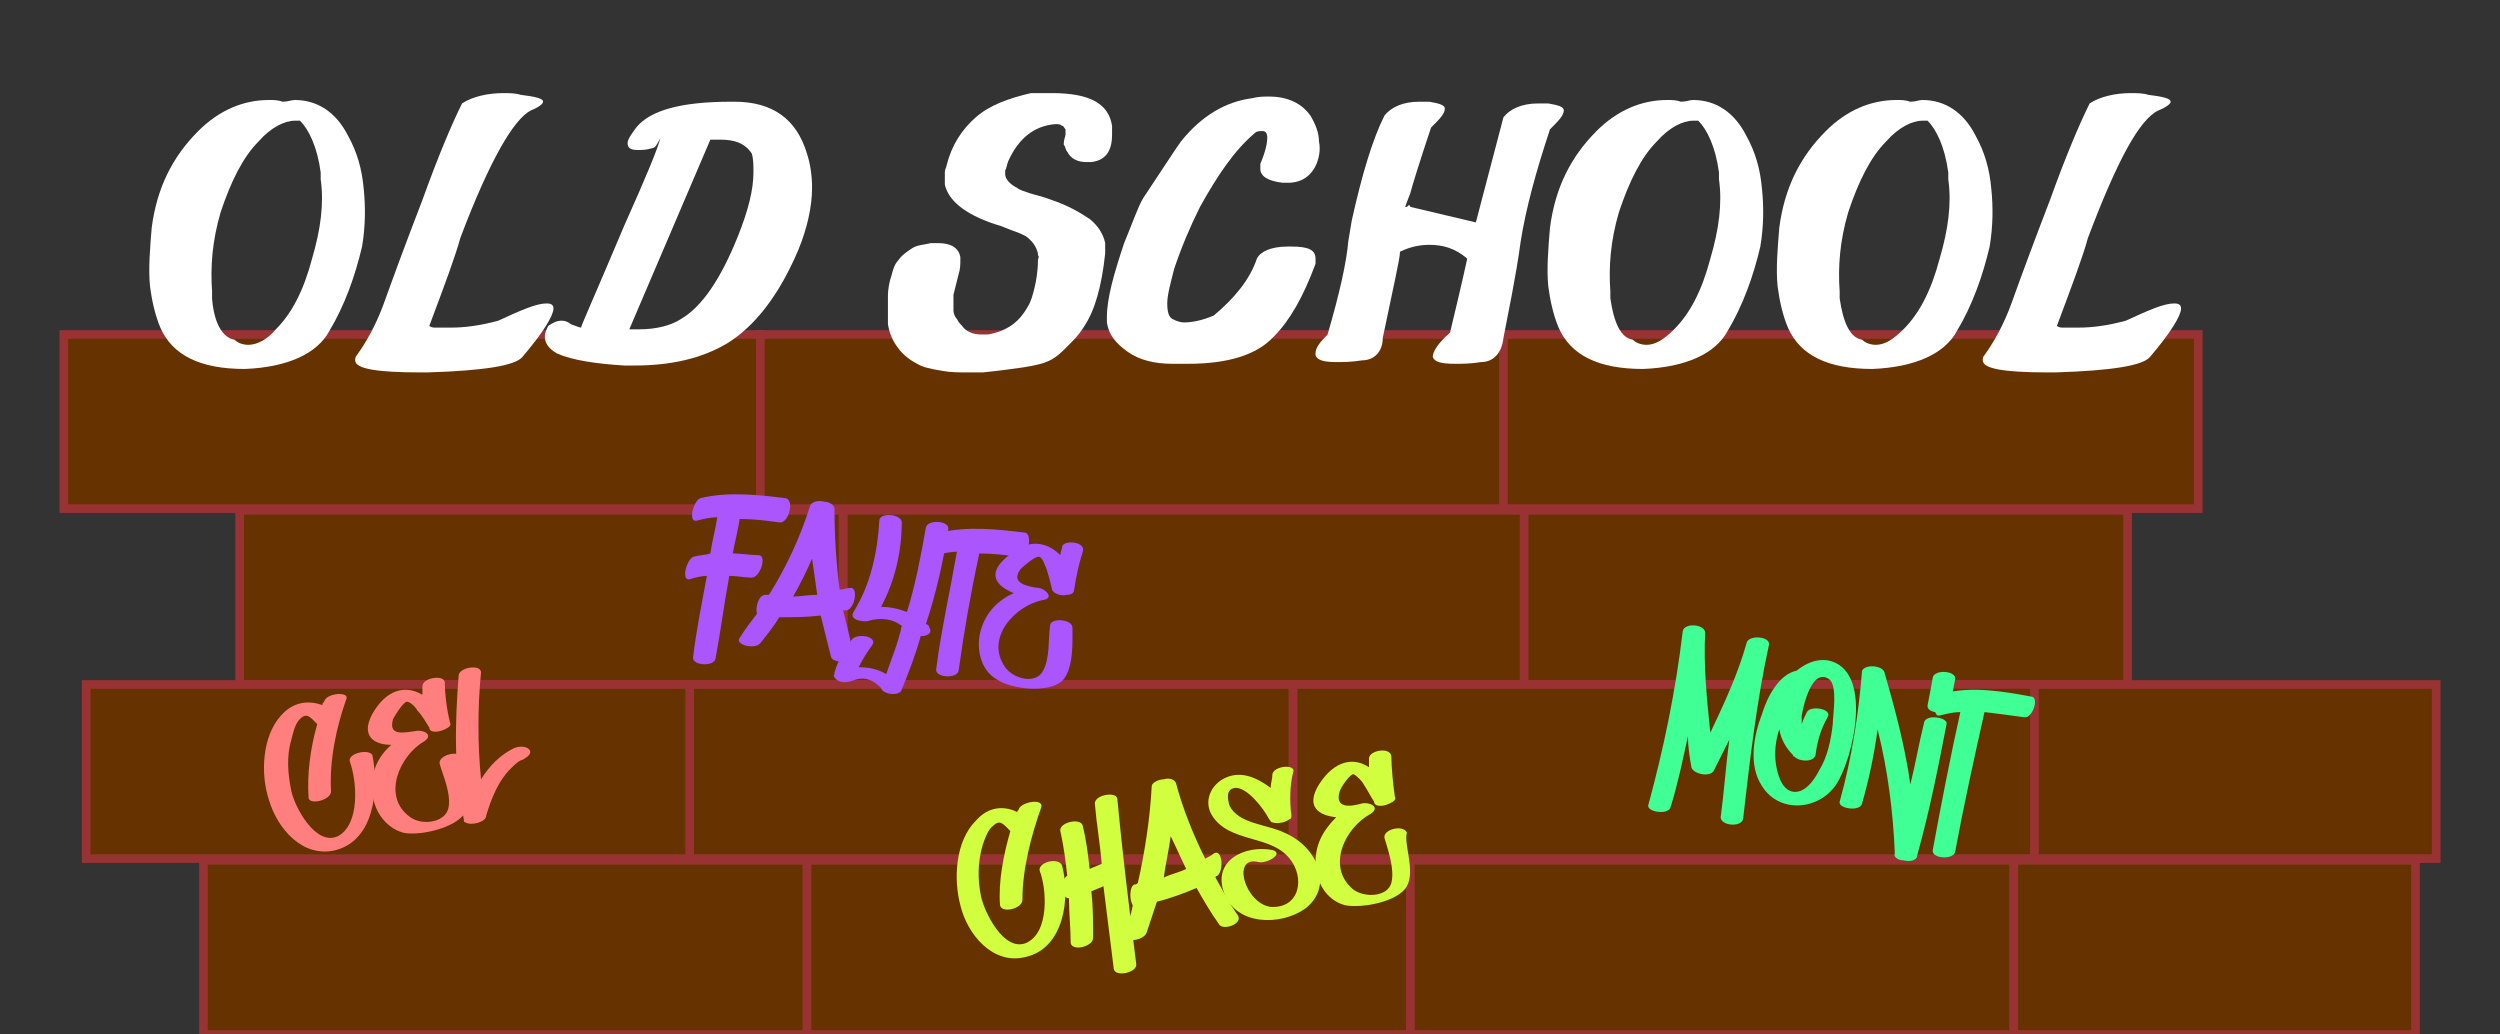 <?xml version="1.0" encoding="utf-8"?>
<!-- Generator: Adobe Illustrator 24.0.0, SVG Export Plug-In . SVG Version: 6.00 Build 0)  -->
<svg version="1.1" id="Capa_1" xmlns="http://www.w3.org/2000/svg" xmlns:xlink="http://www.w3.org/1999/xlink" x="0px" y="0px"
	 viewBox="0 0 145 60" style="enable-background:new 0 0 145 60;" xml:space="preserve">
<rect x="0" y="0" width="145" height="60" fill="#333333" stroke="none"/>
<style type="text/css">
	.st0{fill:#663300;stroke:#993333;stroke-width:0.5;stroke-miterlimit:10;}
	.st1{fill:#FFFFFF;}
	.st2{fill:#3FFF95;}
	.st3{fill:#FF7F7F;}
	.st4{fill:#AB55FF;}
	.st5{fill:#D1FF3F;}
</style>
<g>
	<rect x="3.7" y="19.4" class="st0" width="40.4" height="10.1"/>
	<rect x="87.1" y="19.4" class="st0" width="40.4" height="10.1"/>
	<rect x="48.9" y="29.6" class="st0" width="40.4" height="10.1"/>
	<rect x="13.9" y="29.6" class="st0" width="35" height="10.1"/>
	<rect x="40" y="39.7" class="st0" width="35" height="10.1"/>
	<rect x="46.8" y="49.9" class="st0" width="35" height="10.1"/>
	<rect x="5" y="39.7" class="st0" width="35" height="10.1"/>
	<rect x="81.8" y="49.9" class="st0" width="35" height="10.1"/>
	<rect x="11.8" y="49.9" class="st0" width="35" height="10.1"/>
	<rect x="88.4" y="29.6" class="st0" width="35" height="10.1"/>
	<rect x="44.1" y="19.4" class="st0" width="43.1" height="10.1"/>
	<rect x="75" y="39.7" class="st0" width="43.1" height="10.1"/>
	<rect x="118" y="39.7" class="st0" width="23.3" height="10.1"/>
	<rect x="116.8" y="49.9" class="st0" width="23.3" height="10.1"/>
</g>
<g>
	<g>
		<g>
			<path class="st1" d="M14.2,21.4c-2.6,0-4.2-0.8-4.9-2.4c-0.3-0.7-0.5-1.6-0.6-2.4c-0.1-1,0-2.2,0.1-3.4c0.3-2.3,1.2-4.1,2.7-5.6
				c1.2-1.2,2.6-1.8,4.1-1.8c0.3,0,0.5,0,0.8,0.1c0.3,0,0.5-0.1,0.7-0.1c1.3,0,2.4,0.7,3.1,2.1c0.5,0.9,0.8,1.9,0.9,3.1
				c0.1,1,0.1,2.1-0.1,3.3c-0.4,1.7-1,3.4-1.9,4.9C18.4,20.5,16.7,21.3,14.2,21.4z M13.6,19.7c0.2,0.2,0.5,0.3,0.8,0.3
				c0.5,0,1.1-0.3,1.6-0.9c0.9-0.9,1.6-2.2,2.1-4.1c0.5-1.7,0.7-3.2,0.5-4.6V10c-0.2-1.5-0.7-2.5-1.2-3c-0.1,0-0.2,0-0.3,0
				c-0.6,0-1.4,0.4-2.1,1.2c-0.9,0.9-1.6,2.3-2.2,4.1c-0.5,1.7-0.6,3.2-0.5,4.6v0.4C12.4,18.7,12.9,19.6,13.6,19.7z"/>
			<path class="st1" d="M24.9,18.9c0,0,0.1,0.1,0.3,0.1c0.1,0,0.3,0,0.4,0c0.2,0,0.4,0,0.6,0c0.7,0,1.6-0.1,2.7-0.4
				c1.3-0.6,2.2-1,2.8-1c0.3,0,0.4,0.1,0.4,0.3c0,0.4-0.6,1.4-1.8,2.8c-0.4,0.5-2.2,0.8-5.5,0.9h-0.4c-2.5,0-3.8-0.2-3.8-0.7
				c0-0.1,0-0.2,0.1-0.3c0.5-0.7,1.1-1.7,1.6-3.1s1.2-3.3,2.2-5.9c0.9-2.5,1.7-4.4,2.3-5.6c0.6-0.4,1.5-0.6,2.4-0.6
				c0.3,0,0.7,0,1,0.1c0.8,0.1,1.3,0.2,1.3,0.4c0,0.1-0.2,0.3-0.7,0.5c-1,0.5-2.4,2.9-4.1,7.4C26.4,14.9,25.8,16.5,24.9,18.9z"/>
			<path class="st1" d="M42.4,5.9h0.2c2.2,0,3.6,1,4.2,3c0.2,0.6,0.3,1.3,0.3,2c0,1.1-0.3,2.4-0.8,3.6c-1.1,2.6-2.5,4.4-4.1,5.4
				c-1.5,0.9-3.3,1.3-5.4,1.3h-0.6c-1.6-0.1-3-0.3-3.9-0.7c-0.5-0.3-0.7-0.6-0.7-1c0-0.2,0.1-0.4,0.2-0.6c0.3-0.2,0.5-0.3,0.8-0.3
				c0.2,0,0.4,0.1,0.5,0.2c0.3,0.1,0.5,0.2,0.6,0.2c0-0.1,0.9-2.1,2.5-5.9c1.3-2.9,2-4.6,2.1-5.1c-0.2,0.4-0.3,0.6-0.5,0.6
				c-0.3,0.1-0.6,0.1-0.8,0.1c-0.4,0-0.6-0.1-0.6-0.4c0-0.2,0.2-0.5,0.5-0.9C37.7,6.4,39.5,5.9,42.4,5.9z M36.5,19.1
				c0.2,0,0.4,0,0.6,0c0.9,0,1.8-0.2,2.4-0.6c1.2-0.7,2.3-2.3,3.3-4.8c0.6-1.5,0.9-2.7,0.9-3.7c0-0.4,0-0.8-0.1-1.1
				c-0.4-0.6-1-0.8-1.8-0.8c-0.2,0-0.4,0-0.6,0L36.5,19.1z"/>
			<path class="st1" d="M58.3,9.9c0,0.1,0,0.1,0,0.1v0.1c0,0.3,0.3,0.6,0.7,0.8l0,0c0.1,0.1,0.4,0.2,0.7,0.3s0.8,0.2,1.3,0.4
				c0.9,0.3,1.6,0.7,2.2,1.1c0.5,0.4,0.8,0.9,0.9,1.4v0.3c0,0.1,0,0.2,0,0.3c-0.2,1.9-0.6,3.3-1.2,4.2c-0.3,0.5-0.6,0.8-1,1.2
				c-0.3,0.3-0.6,0.6-1,0.8c-0.4,0.2-0.9,0.3-1.5,0.4c-0.7,0.1-1.4,0.2-2.4,0.3h-0.8c-0.6,0-1.1,0-1.6-0.1c-0.6-0.1-1.1-0.2-1.4-0.4
				c-0.4-0.2-0.8-0.5-1.1-0.9s-0.5-0.8-0.6-1.4V18c0-0.2,0-0.5,0-0.8c0-0.5,0.1-0.9,0.2-1.2c0.1-0.4,0.2-0.7,0.4-0.9
				c0.2-0.3,0.5-0.5,0.8-0.7s0.7-0.2,1.1-0.3h0.2c0.1,0,0.1,0,0.2,0c0.8,0,1.2,0.3,1.3,0.8c0,0.1,0,0.1,0,0.2c0,0.2,0,0.5-0.1,0.8
				c-0.1,0.4-0.2,0.8-0.3,1.2c0,0.3,0,0.6,0,0.8V18c0,0.2,0.1,0.4,0.2,0.5c0.1,0.2,0.2,0.3,0.3,0.4c0.2,0.3,0.6,0.5,1.1,0.5h0.2
				c0.1,0,0.1,0,0.2,0l0,0c1.1-0.2,1.8-0.7,2.3-1.6c0.2-0.3,0.3-0.7,0.4-1.1c0.1-0.4,0.2-1,0.2-1.6l0,0c0-0.1,0.1-0.2,0-0.3
				c0,0,0,0,0-0.1c-0.1-0.4-0.3-0.7-0.7-1c-0.2-0.1-0.4-0.2-0.7-0.3s-0.7-0.3-1.1-0.4c-1.8-0.6-2.7-1.4-2.9-2.3v-0.2
				c0-0.1,0-0.2,0-0.3v-0.1V10c0-0.2,0.1-0.3,0.1-0.4c0.3-1.2,0.9-2.1,1.7-2.8s1.9-1.1,3.2-1.4c0.2,0,0.4,0,0.6,0c0.2,0,0.3,0,0.5,0
				H61c2.2,0,3.3,0.6,3.5,1.9v0.1v0.1c0,0.1,0,0.2,0,0.3l0,0c0,1-0.4,1.5-1.2,1.6c-0.1,0-0.1,0-0.2,0H63c-0.5,0-0.9-0.2-1.1-0.6l0,0
				c-0.1-0.1-0.1-0.3-0.2-0.4V8.3c0-0.2,0.1-0.4,0.1-0.5s0-0.2,0-0.3c-0.1-0.1-0.1-0.2-0.2-0.2c-0.1-0.1-0.2-0.1-0.4-0.1
				C60,7.3,59.1,8,58.5,9.3C58.4,9.5,58.4,9.7,58.3,9.9L58.3,9.9C58.3,9.8,58.3,9.8,58.3,9.9L58.3,9.9L58.3,9.9z"/>
			<path class="st1" d="M76.4,9.4c-0.3,0.8-0.9,1.2-1.7,1.2c-0.1,0-0.2,0-0.3,0c-0.9-0.1-1.3-0.4-1.3-0.8c0-0.1,0-0.2,0-0.3
				c0.3-0.7,0.4-1.2,0.4-1.5s-0.1-0.4-0.3-0.4c-0.1,0-0.3,0-0.4,0.1c-1.2,1-2.2,2.5-3.2,4.3c-0.6,1.2-1.1,2.4-1.5,3.6
				c-0.2,0.8-0.4,1.5-0.4,2s0.1,0.8,0.3,0.9c0.2,0.1,0.4,0.2,0.7,0.2c0.4,0,1-0.1,1.7-0.4c1.2-1,2.1-2.1,2.5-3.3
				c0.2-0.4,0.8-0.7,1.8-0.7h0.2c1,0,1.4,0.2,1.4,0.7c0,0.1,0,0.2,0,0.3c-0.7,1.9-1.5,3.3-2.4,4.2c-1,1.1-2.7,1.6-5,1.6
				c-0.2,0-0.5,0-0.7,0H68c-1,0-1.9-0.2-2.6-0.7s-1.1-1-1.2-1.7c0-0.1,0-0.2,0-0.3c0-1.1,0.4-2.5,1-4.3c0.5-1.2,0.8-2.1,1.1-2.6
				c1.2-1.8,1.9-2.9,2.2-3.3c1.2-1.5,2.6-2.3,4.1-2.5c0.4-0.1,0.7-0.1,1-0.1c1.1,0,1.9,0.4,2.4,1.1c0.3,0.5,0.5,1,0.5,1.5
				C76.6,8.7,76.5,9.1,76.4,9.4z"/>
			<path class="st1" d="M85.6,12.9l1.6-6.1c0.4-0.5,1.1-0.8,2-0.8c0.2,0,0.4,0,0.6,0c0.6,0.1,0.9,0.2,0.9,0.4l0,0
				c0,0.3-0.3,0.6-0.8,1.1c-0.8,2.4-1.4,4.6-1.7,6.5c-0.3,2.2-0.7,4-1,5.6c-0.1,0.9-0.6,1.4-1.3,1.4c-0.6,0.1-1.1,0.1-1.5,0.1
				c-0.8,0-1.2-0.1-1.3-0.4l0,0c0-0.3,0.3-0.8,1-1.4c0.7-2.9,1-4.3,1-4.3c-0.7-0.6-1.4-0.8-2.2-0.8c-0.5,0-1.1,0.1-1.7,0.4
				c0,0.4-0.4,2.1-1,5c0,0.8-0.5,1.3-1.2,1.3C78.4,21,77.9,21,77.5,21c-0.7,0-1.1-0.1-1.2-0.4v-0.1c0-0.3,0.2-0.6,0.7-1.1
				c0.7-2.4,1.1-4.2,1.2-5.4l0.2-1.2c0.6-2.7,1.2-4.7,1.9-6.1c0.4-0.5,1.1-0.8,2-0.8c0.2,0,0.4,0,0.6,0c0.6,0.1,0.9,0.2,0.9,0.4l0,0
				c0,0.3-0.3,0.6-0.8,1.1c-0.7,2.1-1.1,3.4-1.2,3.8c-0.2,0.5-0.3,0.8-0.3,0.8s0,0,0.1,0c0,0,0,0,0.1-0.1c0,0,0.1,0,0.1,0.1
				L85.6,12.9z"/>
			<path class="st1" d="M95.3,21.4c-2.6,0-4.2-0.8-4.9-2.4c-0.3-0.7-0.5-1.6-0.6-2.4c-0.1-1,0-2.2,0.1-3.4c0.3-2.3,1.2-4.1,2.7-5.6
				c1.2-1.2,2.6-1.8,4.1-1.8c0.3,0,0.5,0,0.8,0.1c0.3,0,0.5-0.1,0.7-0.1c1.3,0,2.4,0.7,3.1,2.1c0.5,0.9,0.8,1.9,0.9,3.1
				c0.1,1,0.1,2.1-0.1,3.3c-0.4,1.7-1,3.4-1.9,4.9C99.5,20.5,97.8,21.3,95.3,21.4z M94.7,19.7c0.2,0.2,0.5,0.3,0.8,0.3
				c0.5,0,1-0.3,1.6-0.9c0.9-0.9,1.6-2.2,2.1-4.1c0.5-1.7,0.7-3.2,0.5-4.6V10c-0.2-1.5-0.7-2.5-1.2-3c-0.1,0-0.2,0-0.3,0
				c-0.6,0-1.4,0.4-2.1,1.2c-0.9,0.9-1.6,2.3-2.2,4.1c-0.5,1.7-0.6,3.2-0.5,4.6v0.4C93.6,18.7,94,19.6,94.7,19.7z"/>
			<path class="st1" d="M108.6,21.4c-2.6,0-4.2-0.8-4.9-2.4c-0.3-0.7-0.5-1.6-0.6-2.4c-0.1-1,0-2.2,0.1-3.4c0.3-2.3,1.2-4.1,2.7-5.6
				c1.2-1.2,2.6-1.8,4.1-1.8c0.3,0,0.5,0,0.8,0.1c0.3,0,0.5-0.1,0.7-0.1c1.3,0,2.4,0.7,3.1,2.1c0.5,0.9,0.8,1.9,0.9,3.1
				c0.1,1,0.1,2.1-0.1,3.3c-0.4,1.7-1,3.4-1.9,4.9C112.8,20.5,111.1,21.3,108.6,21.4z M108,19.7c0.2,0.2,0.5,0.3,0.8,0.3
				c0.5,0,1-0.3,1.6-0.9c0.9-0.9,1.6-2.2,2.1-4.1c0.5-1.7,0.7-3.2,0.5-4.6V10c-0.2-1.5-0.7-2.5-1.2-3c-0.1,0-0.2,0-0.3,0
				c-0.6,0-1.4,0.4-2.1,1.2c-0.9,0.9-1.6,2.3-2.2,4.1c-0.5,1.7-0.6,3.2-0.5,4.6v0.4C106.9,18.7,107.3,19.6,108,19.7z"/>
			<path class="st1" d="M119.3,18.9c0,0,0.1,0.1,0.3,0.1c0.1,0,0.3,0,0.4,0c0.2,0,0.4,0,0.6,0c0.7,0,1.6-0.1,2.7-0.4
				c1.3-0.6,2.2-1,2.8-1c0.3,0,0.4,0.1,0.4,0.3c0,0.4-0.6,1.4-1.8,2.8c-0.4,0.5-2.2,0.8-5.5,0.9h-0.4c-2.5,0-3.8-0.2-3.8-0.7
				c0-0.1,0-0.2,0.1-0.3c0.5-0.7,1.1-1.7,1.6-3.1s1.2-3.3,2.2-5.9c0.9-2.5,1.7-4.4,2.3-5.6c0.6-0.4,1.5-0.6,2.4-0.6
				c0.3,0,0.7,0,1,0.1c0.8,0.1,1.3,0.2,1.3,0.4c0,0.1-0.2,0.3-0.7,0.5c-1.1,0.5-2.4,2.9-4.1,7.4C120.8,14.9,120.2,16.5,119.3,18.9z"
				/>
		</g>
	</g>
</g>
<g>
	<path class="st2" d="M101.1,47.5c-0.1,0.5-1.3,0.4-1.3-0.1c0.2-1.5,0.3-3,0.5-4.5c-0.3,0.6-0.6,1.2-0.9,1.8
		c-0.2,0.4-1.2,0.2-1.3-0.2c-0.1-0.6-0.2-1.2-0.2-1.8c-0.3,1.4-0.6,2.8-1,4.1c-0.1,0.5-1.4,0.3-1.3-0.1c0.9-3.3,1.6-6.7,2-10.1
		c0.1-0.5,1.3-0.4,1.3,0.1c-0.1,1.9,0.1,3.9,0.3,5.8c0.8-1.7,1.6-3.4,2.1-5.2c0.1-0.5,1.4-0.4,1.3,0.1
		C101.9,40.6,101.5,44,101.1,47.5z"/>
	<path class="st2" d="M106.5,45.5c-1,1.5-3.3,1.7-4.3,0.1c-0.8-1.2-0.5-2.9,0-4.2c0.3-1,1-2.3,2-2.5c0.5-0.4,1.1-0.7,1.8-0.6
		C108.7,38.8,107.5,44,106.5,45.5z M106.3,42c0-0.5,0.3-2.2-0.2-2.6c-1-0.7-1.5,1.5-1.6,2.1c0,0.2,0,0.4,0,0.5
		c0.1-0.3,0.2-0.5,0.3-0.7c0.2-0.4,1.5-0.2,1.2,0.3c-0.4,0.7-0.6,1.4-0.7,2.2c-0.1,0.4-0.9,0.4-1.2,0.1c0,0-0.1,0-0.1-0.1
		c-0.4-0.4-0.7-0.9-0.8-1.5c-0.2,0.6-0.3,1.3-0.2,2c0.1,0.6,0.3,1.4,0.9,1.6c0.7,0.2,1.3-0.6,1.6-1.2C106,43.9,106.2,42.9,106.3,42z
		"/>
	<path class="st2" d="M112.9,42c-0.5,2.6-1,5.1-1.7,7.6c0,0.3-0.4,0.4-0.8,0.3c-0.3,0-0.6-0.2-0.5-0.4c-0.1-2.4-0.4-4.8-1-7.2
		c-0.2,1.5-0.5,2.9-0.9,4.3c-0.1,0.5-1.4,0.3-1.3-0.1c0.7-2.5,1.1-5.1,1.3-7.6l0,0l0,0c0.2-0.4,1.2-0.3,1.3,0.1
		c0.6,2.1,1.2,4.3,1.5,6.5c0.3-1.2,0.5-2.4,0.8-3.6C111.7,41.4,113,41.6,112.9,42z M113.4,39.4c-0.1,0.5-0.2,1-0.3,1.6
		c-0.1,0.5-1.4,0.4-1.3-0.1s0.2-1,0.3-1.6C112.2,38.8,113.5,38.9,113.4,39.4z"/>
	<path class="st2" d="M117.4,41.6c-0.7-0.1-1.5-0.2-2.3-0.3c-0.6,2.7-1.2,5.4-1.7,8.1c-0.1,0.5-1.4,0.4-1.3-0.1c0.5-2.7,1-5.3,1.6-8
		c-0.4,0-0.8,0.1-1.2,0.2c-0.5,0.1-0.2-1.2,0.3-1.3c1.6-0.4,3.4-0.1,5,0.2C118.3,40.4,117.9,41.7,117.4,41.6z"/>
</g>
<g>
	<path class="st3" d="M19.5,49.3c-1.9,0.5-3.4-1.2-3.9-2.9c-0.5-1.5-0.4-3.7,0.7-4.9c0.7-0.8,1.6-0.9,2.4-0.6c0-0.1,0-0.1,0.1-0.2
		c0.1-0.5,1.4-0.6,1.3-0.2c-0.6,1.7-1,3.6-0.9,5.4c0,0.5-1.2,0.8-1.3,0.4c-0.1-1.4,0.1-2.9,0.5-4.3c-0.4-0.4-0.6-0.7-1-0.3
		c-0.3,0.3-0.4,0.8-0.5,1.2c-0.3,1-0.2,2,0,3c0.2,0.9,1.4,3.2,2.7,2.6c1.3-0.7,1.1-3.2,0.7-4.3c-0.2-0.5,1.1-0.8,1.3-0.4
		C22,45.8,21.7,48.7,19.5,49.3z"/>
	<path class="st3" d="M27,47.1c-0.5,0.9-2.6,1.4-3.6,1.2c-1.1-0.3-1.8-1.4-1.8-2.5c-0.1-1.1,0.4-2,1.1-2.6c-1,0-1.8-0.5-1.1-1.8
		c0.8-1.4,1.9-1.7,2.9-1.1c0-0.2,0-0.3,0-0.5c0-0.5,1.3-0.7,1.3-0.2c0,0.6,0.1,1.5,0.3,2.3c0.1,0.2-0.1,0.3-0.3,0.4
		c-0.4,0.2-0.9,0.2-0.9-0.1c-0.2-0.3-0.4-0.7-0.7-1c-0.1-0.2-0.4-0.5-0.6-0.5s-0.7,0.8-0.8,1c-0.3,1,0.6,0.8,1.3,0.7
		c0.4-0.1,1.1,0.2,0.5,0.6c-1.4,0.8-2.5,3.2-0.8,4.4c0.7,0.5,2,0.3,2.2-0.5s-0.3-1.9-0.5-2.6c-0.1-0.5,1.1-0.8,1.2-0.4
		C26.8,44.7,27.4,46.3,27,47.1z"/>
	<path class="st3" d="M30.4,44c0.2-0.1-0.1,0.1-0.2,0.1c-0.2,0.1-0.4,0.3-0.6,0.5c-0.7,0.7-1.1,1.7-1.4,2.7c0,0.4-0.9,0.6-1.2,0.4
		c-0.1,0-0.1-0.1-0.1-0.2c-0.6-2.7-0.5-5.7-0.3-8.3c0-0.5,1.3-0.7,1.3-0.2c-0.2,2-0.2,4.2,0,6.2c0.5-0.8,1.1-1.4,1.9-1.8
		C30.5,43.1,31.2,43.6,30.4,44z"/>
</g>
<g>
	<path class="st4" d="M45.2,30.3c-0.7-0.1-1.5-0.2-2.3-0.2c-0.1,0.7-0.3,1.4-0.4,2c0.5,0,1,0.1,1.5,0.1s0.1,1.3-0.4,1.3
		c-0.4,0-0.9-0.1-1.3-0.1c-0.3,1.6-0.5,3.2-0.8,4.8c-0.1,0.5-1.4,0.4-1.3-0.1c0.2-1.6,0.5-3.1,0.8-4.7c-0.3,0-0.7,0.1-1,0.2
		c-0.5,0.1-0.2-1.1,0.2-1.3c0.3-0.1,0.7-0.1,1-0.2c0.1-0.7,0.3-1.4,0.4-2.1c-0.4,0-0.8,0.1-1.2,0.2c-0.5,0.1-0.2-1.1,0.2-1.3
		c1.6-0.4,3.4-0.2,5,0C46.1,29.1,45.7,30.4,45.2,30.3z"/>
	<path class="st4" d="M48.2,38.1c-0.2-0.8-0.4-1.6-0.6-2.4c-0.8,0.1-1.6,0.1-2.4,0.1c-0.3,0.5-0.7,1-1.1,1.5
		c-0.3,0.4-1.5,0.1-1.2-0.3c0.3-0.5,0.7-1,1-1.4c-0.1-0.4,0.1-1.1,0.5-1.1c0.1,0,0.1,0,0.2,0c1-1.6,1.8-3.3,2.4-5.2
		c0.1-0.2,0.5-0.3,0.8-0.2c0.3,0,0.6,0.2,0.6,0.4c0,1.6,0.1,3.2,0.3,4.7c0.2,0,0.4-0.1,0.6-0.1c0.5-0.1,0.3,1.2-0.2,1.3
		c-0.1,0-0.1,0-0.2,0c0.2,0.8,0.4,1.6,0.6,2.5C49.6,38.5,48.3,38.5,48.2,38.1z M47.4,34.5c-0.1-0.7-0.2-1.4-0.3-2.1
		c-0.3,0.7-0.7,1.5-1.1,2.2C46.4,34.6,46.9,34.5,47.4,34.5z"/>
	<path class="st4" d="M53.9,36.4c0.2,0.3-0.1,0.5-0.5,0.5C53.1,38,52.7,39,52.3,40c-0.1,0.4-1.1,0.3-1.2-0.1l0,0
		c-0.5-0.5-1-0.7-1.7-0.4c-0.3,0.1-0.7,0.1-0.9-0.1c-0.1-0.1-0.2-0.2-0.1-0.3V39c0.2-0.7,0.6-1.3,1-1.9c0.3-0.4,1.5-0.2,1.2,0.3
		c-0.3,0.4-0.6,0.9-0.8,1.3c0.6,0,1.1,0.1,1.6,0.4c0.3-0.9,0.7-1.8,0.9-2.8c-0.5-0.4-1.2-0.5-1.9-0.3c-0.2,0.1-1.2,0-0.9-0.5
		c1-1.6,1.4-3.5,1.5-5.3c0-0.5,1.3-0.4,1.3,0.1c0,1.7-0.4,3.4-1.2,4.9c0.5,0,1,0.1,1.5,0.3c0.5-1.6,0.8-3.2,1.1-4.9
		c0.1-0.5,1.4-0.4,1.3,0.1c-0.3,1.9-0.7,3.7-1.3,5.5C53.8,36.2,53.9,36.3,53.9,36.4z"/>
	<path class="st4" d="M59.1,32.3c-0.7-0.1-1.5-0.2-2.3-0.2c-0.5,2.3-0.9,4.6-1.2,6.8c-0.1,0.5-1.4,0.4-1.3-0.1
		c0.3-2.3,0.8-4.5,1.2-6.8c-0.4,0-0.8,0.1-1.2,0.2c-0.5,0.1-0.2-1.1,0.2-1.3c1.6-0.4,3.4-0.2,5,0C59.9,31.1,59.6,32.4,59.1,32.3z"/>
	<path class="st4" d="M61.6,39.5c-0.8,0.7-2.9,0.5-3.8-0.1c-1-0.6-1.2-1.9-0.9-2.9s1-1.7,1.9-2.1c-1-0.4-1.6-1.1-0.4-2.1
		c1.2-1.1,2.3-0.9,3.1-0.1c0-0.2,0.1-0.3,0.1-0.5c0.1-0.4,1.4-0.3,1.2,0.3s-0.4,1.5-0.5,2.2c0,0.2-0.2,0.3-0.4,0.3
		c-0.4,0.1-0.9-0.1-0.9-0.4c-0.1-0.4-0.2-0.8-0.3-1.1c-0.1-0.2-0.2-0.6-0.4-0.7c-0.2-0.1-0.9,0.5-1.1,0.7c-0.6,0.8,0.3,1,1,1.1
		c0.4,0,1,0.6,0.3,0.7c-1.6,0.3-3.4,2.2-2.2,3.9c0.5,0.7,1.8,1,2.2,0.2c0.4-0.7,0.3-1.9,0.4-2.6c0-0.5,1.3-0.4,1.3,0.1
		C62.2,37.1,62.3,38.8,61.6,39.5z"/>
</g>
<g>
	<path class="st5" d="M59.5,55.5c-1.9,0.5-3.4-1.3-3.8-3c-0.4-1.5-0.3-3.7,0.9-4.9c0.7-0.8,1.6-0.9,2.4-0.5c0-0.1,0.1-0.1,0.1-0.2
		c0.2-0.4,1.4-0.6,1.3-0.1c-0.6,1.7-1.1,3.6-1.1,5.4c0,0.5-1.2,0.8-1.3,0.3c-0.1-1.4,0.2-2.9,0.6-4.3c-0.4-0.4-0.6-0.7-1-0.3
		c-0.3,0.2-0.5,0.8-0.6,1.1c-0.3,1-0.3,2-0.1,3c0.2,0.9,1.3,3.2,2.6,2.7c1.4-0.6,1.2-3.2,0.8-4.2c-0.1-0.5,1.1-0.8,1.3-0.3
		C62.1,52.1,61.7,55,59.5,55.5z"/>
	<path class="st5" d="M64.8,46.3c0.3,3.2,0.7,6.4,1.1,9.6c0.1,0.5-1.2,0.8-1.3,0.3c-0.2-1.6-0.4-3.2-0.6-4.8
		c-0.2,0.1-0.5,0.2-0.7,0.3c0.1,0.9,0.1,1.8,0.1,2.7c0,0.5-1.2,0.8-1.3,0.3c0-0.9-0.1-1.7-0.1-2.6c-0.5,0-0.5-1.1-0.1-1.3
		c-0.1-0.9-0.2-1.7-0.4-2.6c-0.1-0.5,1.2-0.8,1.3-0.3c0.2,0.8,0.3,1.6,0.4,2.5c0.2-0.1,0.5-0.2,0.7-0.3c-0.1-1.2-0.3-2.3-0.4-3.5
		C63.5,46.1,64.7,45.9,64.8,46.3z"/>
	<path class="st5" d="M70.7,53.6c-0.5-0.7-0.9-1.4-1.3-2.1c-0.7,0.3-1.5,0.6-2.3,0.8c-0.2,0.6-0.4,1.2-0.6,1.8
		c-0.2,0.5-1.4,0.6-1.3,0.1c0.2-0.6,0.4-1.1,0.5-1.7c-0.2-0.3-0.2-1.1,0.1-1.2c0.1,0,0.1,0,0.2-0.1c0.4-1.8,0.7-3.7,0.8-5.6
		c0-0.2,0.4-0.4,0.7-0.4c0.3-0.1,0.6,0,0.7,0.2c0.4,1.5,1,3,1.7,4.4c0.2-0.1,0.4-0.2,0.5-0.3c0.5-0.3,0.6,1,0.2,1.3
		c0,0-0.1,0-0.1,0.1c0.4,0.7,0.8,1.5,1.3,2.2C72.1,53.6,70.9,54,70.7,53.6z M68.8,50.4c-0.3-0.6-0.6-1.3-0.9-1.9
		c-0.1,0.8-0.3,1.6-0.4,2.4C67.9,50.7,68.4,50.6,68.8,50.4z"/>
	<path class="st5" d="M75.7,52.7c-1.4,1-4,1-4.7-0.9s1.2-2.8,2.8-2.5c0.7,0.2-0.3,0.8-0.8,0.7c-1.6-0.4-0.8,2.4,0.7,2.6
		c1.7,0.1,2-1.7,1.1-2.8c-1.1-1.4-3.5-0.9-4.5-2.5c-0.5-0.8-0.1-1.8,0.8-2.2s1.8,0,2.6,0.6c0-0.3,0.1-0.5,0.1-0.8
		c0.1-0.5,1.4-0.6,1.2-0.1c-0.2,0.8-0.2,1.7-0.1,2.5c0,0.1,0,0.2-0.1,0.2l0,0l0,0c-0.2,0.2-0.7,0.3-1,0.2c-0.1,0-0.1-0.1-0.2-0.2
		c-0.3-0.6-1.3-1.9-2-1.8c-0.5,0.1-0.4,0.6-0.3,1c0.5,1.1,2.2,1.1,3.2,1.6C76.4,49.1,77.4,51.4,75.7,52.7z"/>
	<path class="st5" d="M81.6,51.4c-0.5,0.9-2.6,1.3-3.6,1.1c-1.1-0.3-1.7-1.4-1.7-2.5s0.5-1.9,1.2-2.6c-1-0.1-1.8-0.6-1-1.9
		c0.9-1.4,2-1.6,2.9-1c0-0.2,0-0.3,0-0.5c0-0.5,1.3-0.7,1.3-0.1c0,0.6,0.1,1.6,0.2,2.3c0.1,0.2-0.1,0.3-0.3,0.4
		c-0.4,0.2-0.9,0.2-0.9-0.1c-0.2-0.3-0.4-0.7-0.6-1c-0.1-0.2-0.4-0.5-0.6-0.6c-0.2,0-0.7,0.7-0.8,1c-0.3,1,0.6,0.9,1.3,0.7
		c0.4-0.1,1.1,0.2,0.5,0.6c-1.5,0.8-2.6,3.1-1,4.4c0.7,0.5,2,0.4,2.2-0.4c0.2-0.8-0.2-1.9-0.4-2.6c-0.1-0.5,1.1-0.8,1.3-0.3
		C81.4,48.9,82.1,50.5,81.6,51.4z"/>
</g>
</svg>
